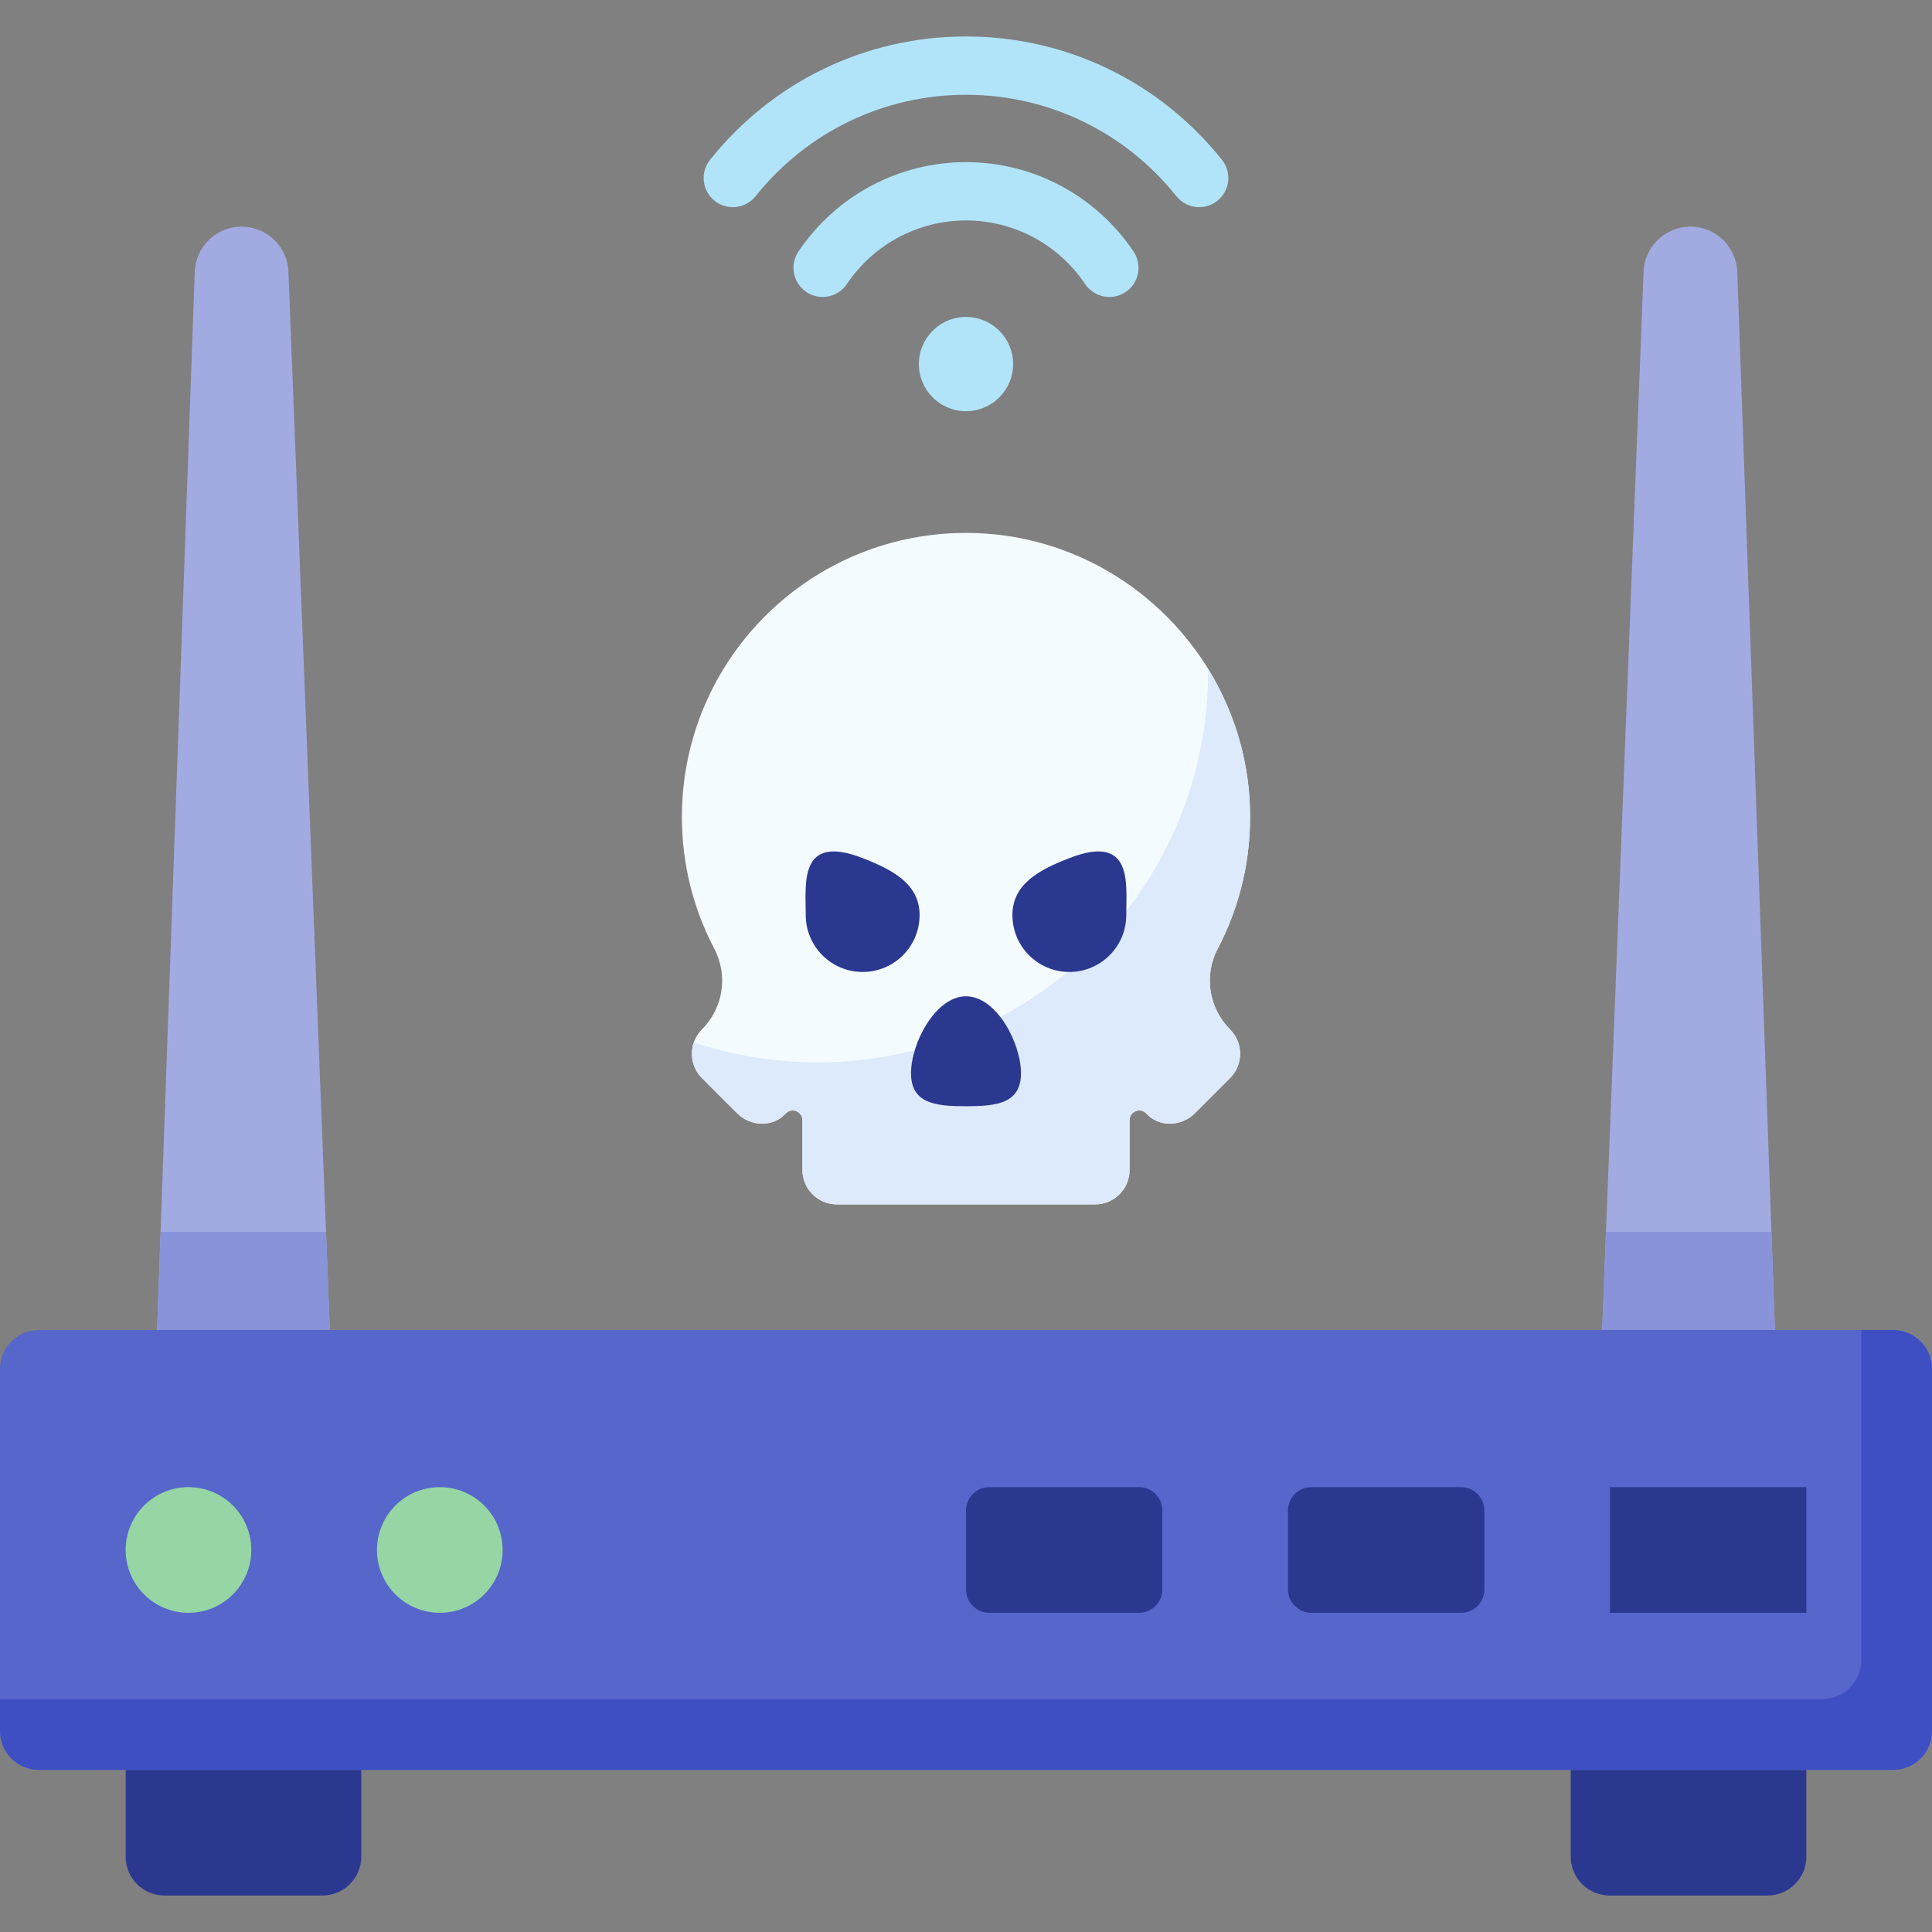 <svg id="Capa_1" enable-background="new 0 0 512 512" height="512" viewBox="0 0 512 512" width="512" xmlns="http://www.w3.org/2000/svg"><rect x="0" y="0" width="512" height="512" fill="#808080" stroke="none"/><g><g><path d="m33.301 469.034v22.999c0 5.69 4.612 10.302 10.302 10.302h41.835c5.69 0 10.302-4.612 10.302-10.302v-22.999z" fill="#2b3890"/></g><g><path d="m416.26 469.034v22.999c0 5.69 4.612 10.302 10.302 10.302h41.835c5.69 0 10.302-4.612 10.302-10.302v-22.999z" fill="#2b3890"/></g><g><path d="m435.565 71.995-10.98 280.486h45.789l-9.98-280.442c-.238-6.685-5.726-11.981-12.415-11.981-6.672 0-12.153 5.271-12.414 11.937z" fill="#a2aae2"/></g><g><path d="m425.604 326.465-1.019 26.016h45.789l-.926-26.016z" fill="#8993da"/></g><g><path d="m76.435 71.995 10.98 280.486h-45.789l9.98-280.442c.238-6.685 5.726-11.981 12.415-11.981 6.672 0 12.153 5.271 12.414 11.937z" fill="#a2aae2"/></g><g><path d="m86.396 326.465 1.019 26.016h-45.789l.926-26.016z" fill="#8993da"/></g><g><path d="m501.698 469.034h-491.396c-5.69 0-10.302-4.612-10.302-10.302v-95.949c0-5.69 4.612-10.302 10.302-10.302h491.396c5.69 0 10.302 4.612 10.302 10.302v95.949c0 5.69-4.612 10.302-10.302 10.302z" fill="#5766cb"/></g><g><path d="m493.268 352.481v87.415c0 5.747-4.659 10.407-10.406 10.407h-482.862v8.43c0 5.69 4.612 10.302 10.302 10.302h491.396c5.69 0 10.302-4.612 10.302-10.302v-95.949c0-5.69-4.612-10.302-10.302-10.302h-8.43z" fill="#3d4fc3"/></g><g><g><path d="m426.667 394.107h52.033v33.301h-52.033z" fill="#2b3890"/></g></g><g><g><path d="m387.185 427.408h-39.67c-3.414 0-6.181-2.767-6.181-6.181v-20.939c0-3.414 2.767-6.181 6.181-6.181h39.67c3.414 0 6.181 2.767 6.181 6.181v20.939c0 3.414-2.768 6.181-6.181 6.181z" fill="#2b3890"/></g></g><g><g><path d="m301.851 427.408h-39.67c-3.414 0-6.181-2.767-6.181-6.181v-20.939c0-3.414 2.767-6.181 6.181-6.181h39.67c3.414 0 6.181 2.767 6.181 6.181v20.939c.001 3.414-2.767 6.181-6.181 6.181z" fill="#2b3890"/></g></g><g><g><circle cx="116.553" cy="410.758" fill="#95d6a4" r="16.65"/></g><g><circle cx="49.951" cy="410.758" fill="#95d6a4" r="16.65"/></g></g><g><g><g><g><g><path d="m322.692 251.451c5.872-11.175 9.022-24.002 8.549-37.609-1.383-39.836-34.18-71.98-74.036-72.603-42.132-.659-76.492 33.297-76.492 75.278 0 12.602 3.104 24.475 8.581 34.908 3.712 7.07 2.377 15.732-3.269 21.378-3.564 3.564-3.564 9.342 0 12.906l9.338 9.338c3.531 3.531 9.441 3.76 12.823.086 1.604-1.743 4.466-.597 4.466 1.73v13.192c0 5.04 4.086 9.126 9.126 9.126h34.222 34.221c5.04 0 9.126-4.086 9.126-9.126v-13.192c0-2.327 2.862-3.473 4.466-1.73 3.383 3.674 9.292 3.446 12.823-.086l9.338-9.338c3.564-3.564 3.564-9.342 0-12.906-5.638-5.639-6.992-14.293-3.282-21.352z" fill="#f4fbff"/></g><g><path d="m322.692 251.451c5.872-11.175 9.022-24.002 8.549-37.61-.464-13.359-4.474-25.844-11.085-36.574.002.25.01.499.01.75 0 57.172-46.347 103.52-103.52 103.52-11.454 0-22.471-1.864-32.771-5.299-1.121 3.205-.412 6.909 2.15 9.471l9.338 9.338c3.531 3.532 9.441 3.76 12.823.086 1.604-1.743 4.466-.597 4.466 1.73v13.192c0 5.04 4.086 9.126 9.126 9.126h34.222 34.221c5.04 0 9.126-4.086 9.126-9.126v-13.192c0-2.327 2.862-3.473 4.466-1.73 3.383 3.674 9.292 3.446 12.823-.086l9.338-9.338c3.564-3.564 3.564-9.342 0-12.906-5.638-5.639-6.992-14.293-3.282-21.352z" fill="#ddeafb"/></g></g></g></g></g><g><path d="m298.467 242.498c0 8.331-6.753 15.084-15.084 15.084s-15.084-6.753-15.084-15.084 7.32-12.064 15.084-15.084c16.97-6.599 15.084 6.754 15.084 15.084z" fill="#2b3890"/></g><g><path d="m213.533 242.498c0 8.331 6.753 15.084 15.084 15.084s15.084-6.753 15.084-15.084-7.32-12.064-15.084-15.084c-16.97-6.599-15.084 6.754-15.084 15.084z" fill="#2b3890"/></g><g><path d="m270.569 284.423c0 8.046-6.523 8.741-14.569 8.741s-14.569-.695-14.569-8.741 6.523-20.397 14.569-20.397 14.569 12.35 14.569 20.397z" fill="#2b3890"/></g><g><g><path d="m317.799 54.901c-2.268 0-4.515-.993-6.041-2.902-13.652-17.083-33.975-26.881-55.758-26.881s-42.106 9.798-55.758 26.881c-2.664 3.332-7.526 3.875-10.859 1.212-3.333-2.664-3.876-7.526-1.212-10.86 16.601-20.773 41.323-32.686 67.829-32.686s51.228 11.913 67.829 32.686c2.664 3.334 2.121 8.196-1.212 10.86-1.424 1.138-3.127 1.69-4.818 1.69z" fill="#b1e4f9"/></g></g><g><g><path d="m294.001 78.702c-2.486 0-4.928-1.198-6.419-3.416-7.101-10.562-18.907-16.867-31.582-16.867s-24.481 6.306-31.582 16.867c-2.382 3.541-7.182 4.483-10.723 2.101-3.541-2.38-4.482-7.181-2.101-10.722 9.977-14.839 26.577-23.698 44.406-23.698s34.429 8.859 44.406 23.698c2.381 3.541 1.44 8.342-2.101 10.722-1.323.889-2.822 1.315-4.304 1.315z" fill="#b1e4f9"/></g></g><g><g><circle cx="256" cy="96.481" fill="#b1e4f9" r="12.488"/></g></g></g></svg>